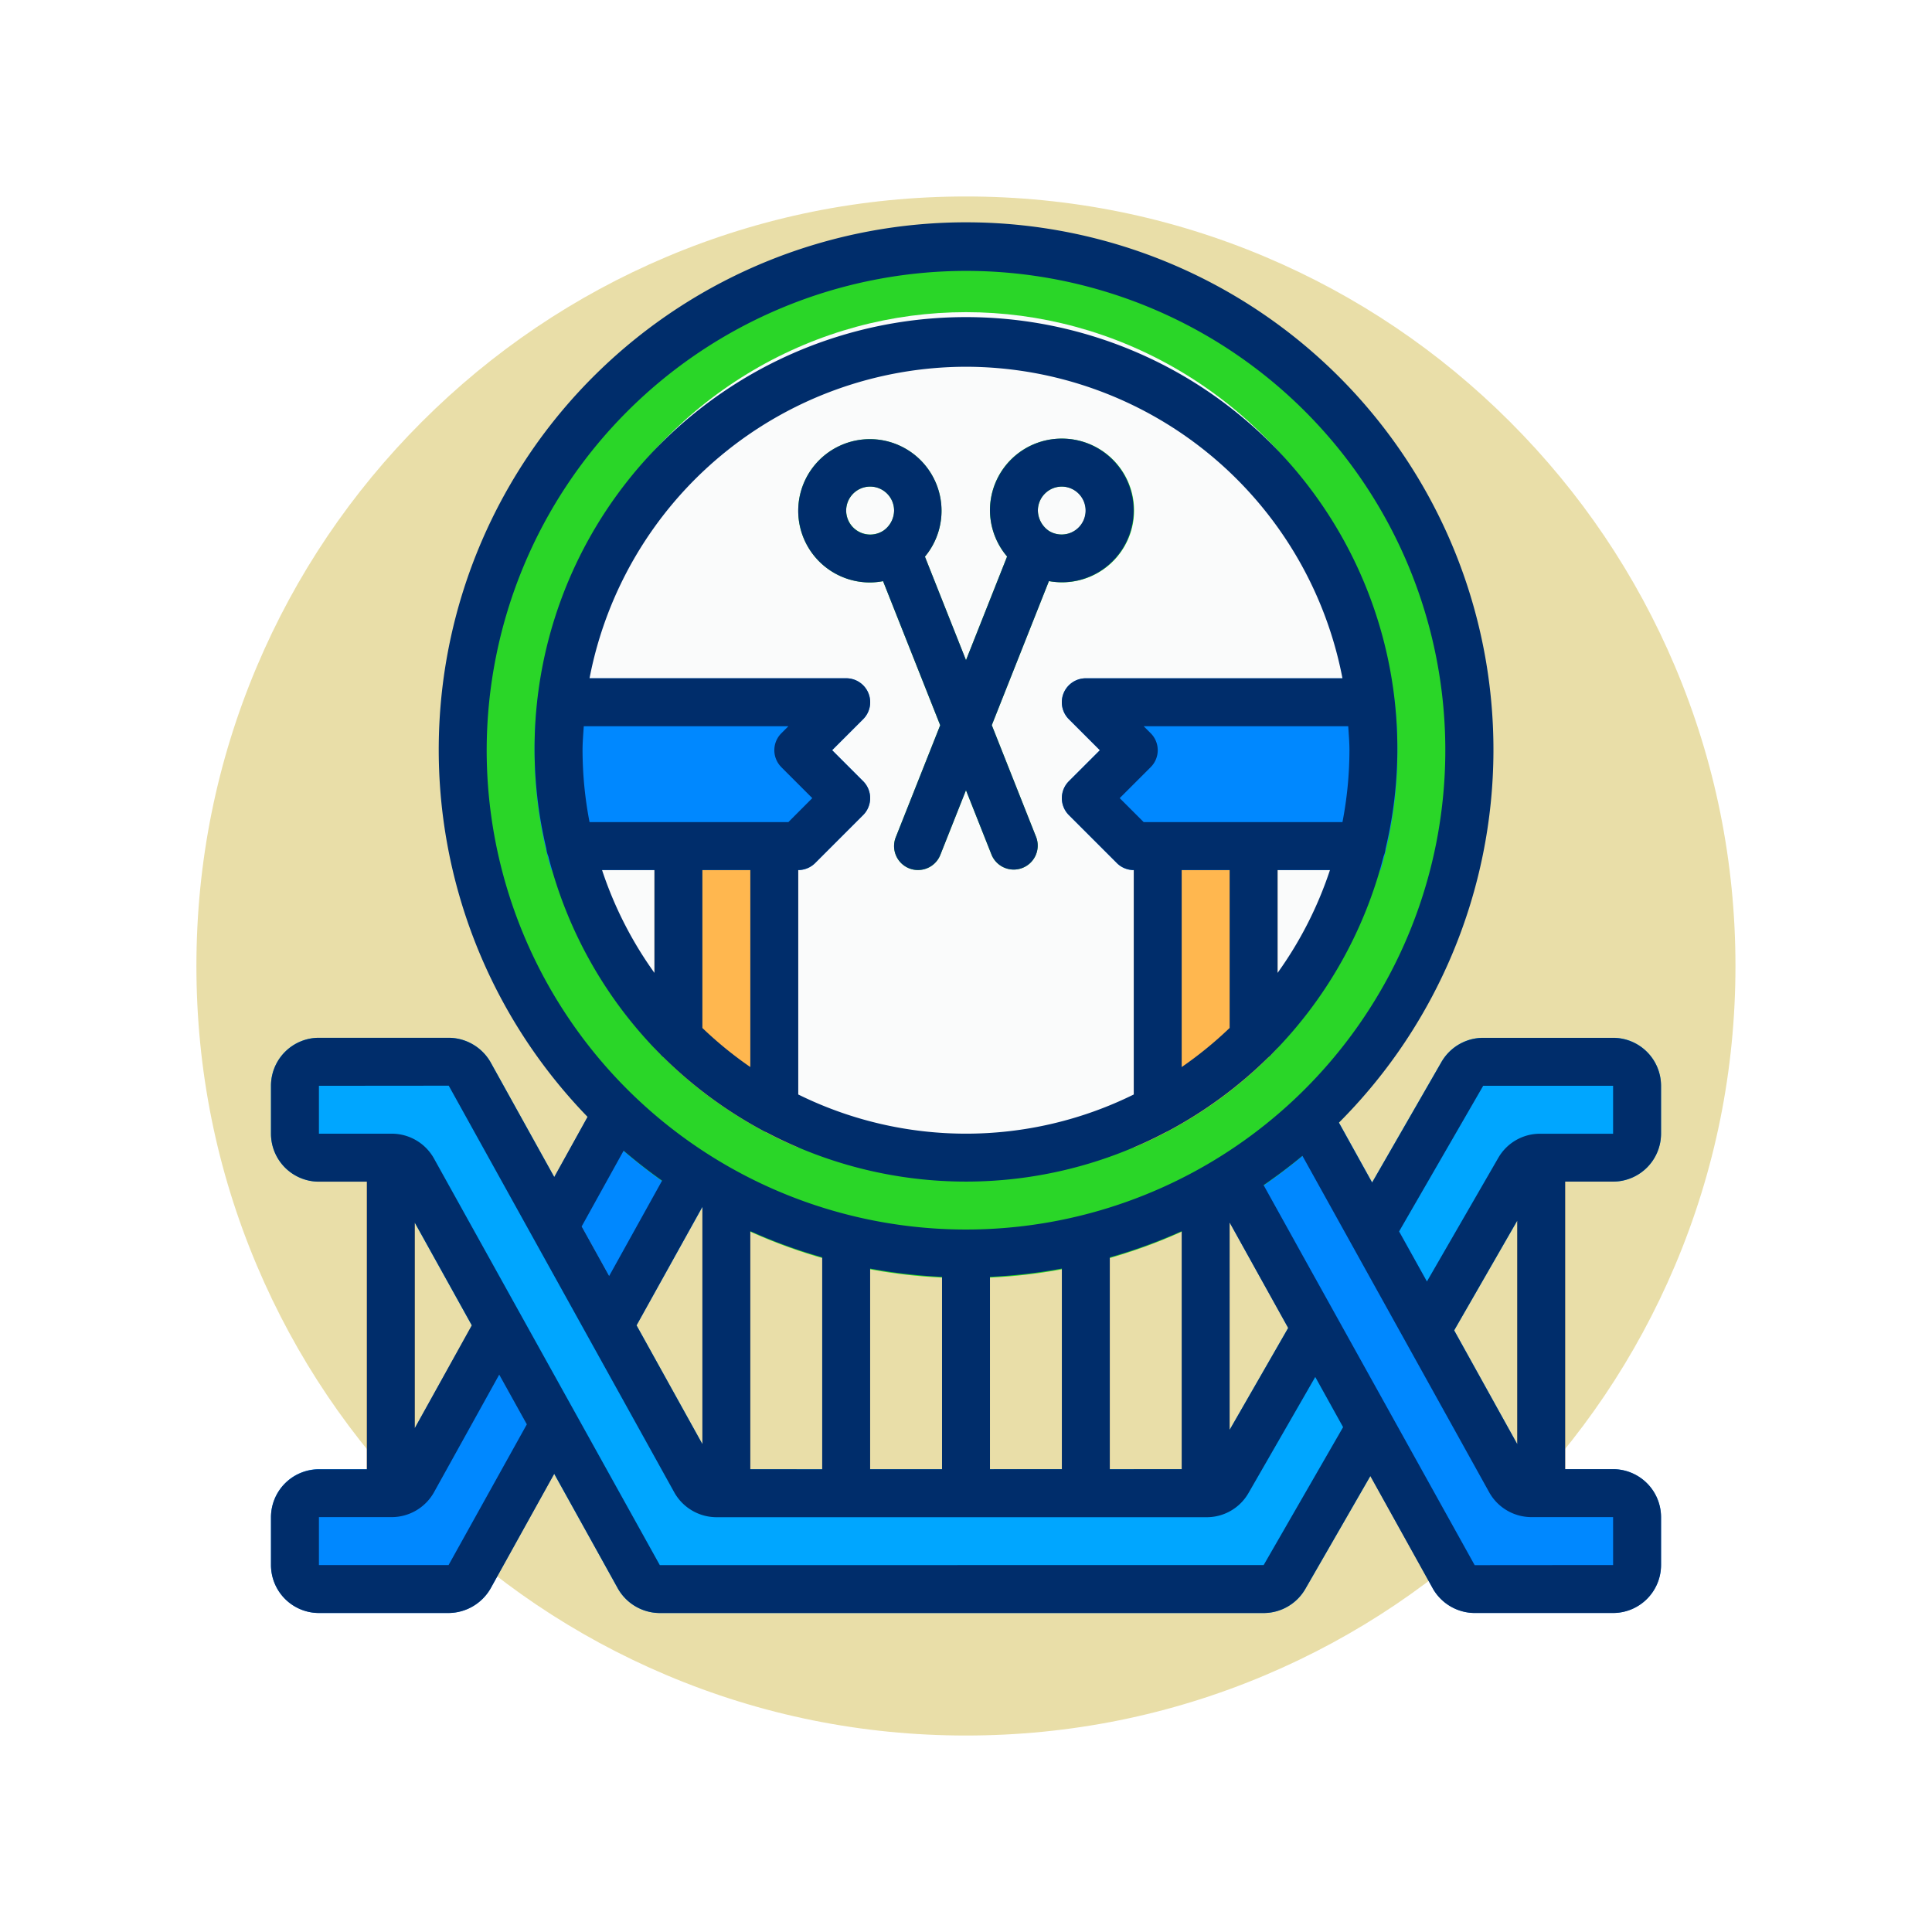 <svg xmlns="http://www.w3.org/2000/svg" xmlns:xlink="http://www.w3.org/1999/xlink" width="118" height="118" viewBox="0 0 118 118">
  <defs>
    <filter id="Trazado_895309" x="0" y="0" width="118" height="118" filterUnits="userSpaceOnUse">
      <feOffset dy="3" input="SourceAlpha"/>
      <feGaussianBlur stdDeviation="3" result="blur"/>
      <feFlood flood-opacity="0.161"/>
      <feComposite operator="in" in2="blur"/>
      <feComposite in="SourceGraphic"/>
    </filter>
  </defs>
  <g id="Grupo_1175622" data-name="Grupo 1175622" transform="translate(-736.294 -3014)">
    <g transform="matrix(1, 0, 0, 1, 736.29, 3014)" filter="url(#Trazado_895309)">
      <g id="Trazado_895309-2" data-name="Trazado 895309" transform="translate(9 6)" fill="#e9dea8">
        <path d="M 50 98.5 L 50 98.5 C 43.452 98.5 37.1 97.218 31.122 94.689 C 25.347 92.246 20.16 88.749 15.705 84.294 C 11.251 79.84 7.753 74.653 5.311 68.878 C 2.782 62.899 1.5 56.548 1.5 50 C 1.5 43.452 2.782 37.1 5.311 31.122 C 7.753 25.347 11.251 20.16 15.705 15.705 C 20.16 11.251 25.347 7.753 31.122 5.311 C 37.1 2.782 43.452 1.5 50 1.5 C 56.548 1.5 62.9 2.782 68.878 5.311 C 74.653 7.753 79.84 11.251 84.295 15.705 C 88.749 20.16 92.247 25.347 94.689 31.122 C 97.218 37.1 98.5 43.452 98.5 50 C 98.5 56.548 97.218 62.899 94.689 68.878 C 92.247 74.653 88.749 79.84 84.295 84.294 C 79.84 88.749 74.653 92.246 68.878 94.689 C 62.9 97.218 56.548 98.5 50 98.5 Z" stroke="none"/>
        <path d="M 50 3 C 43.654 3 37.499 4.242 31.706 6.692 C 26.11 9.059 21.083 12.449 16.766 16.766 C 12.449 21.083 9.059 26.11 6.692 31.706 C 4.242 37.499 3 43.654 3 50 C 3 56.346 4.242 62.501 6.692 68.293 C 9.059 73.89 12.449 78.916 16.766 83.234 C 21.083 87.551 26.11 90.94 31.706 93.307 C 37.499 95.757 43.654 97 50 97 C 56.346 97 62.501 95.757 68.294 93.307 C 73.89 90.94 78.917 87.551 83.234 83.234 C 87.551 78.916 90.941 73.89 93.308 68.293 C 95.758 62.501 97 56.346 97 50 C 97 43.654 95.758 37.499 93.308 31.706 C 90.941 26.11 87.551 21.083 83.234 16.766 C 78.917 12.449 73.89 9.059 68.294 6.692 C 62.501 4.242 56.346 3 50 3 L 50 3 M 50 7.62939453125e-06 L 50 7.62939453125e-06 C 77.614 7.62939453125e-06 100 22.386 100 50 C 100 77.614 77.614 100 50 100 L 50 100 C 22.386 100 0 77.614 0 50 C 0 22.386 22.386 7.62939453125e-06 50 7.62939453125e-06 Z" stroke="none" fill="#fff"/>
      </g>
    </g>
    <g id="Grupo_1175637" data-name="Grupo 1175637" transform="translate(752.845 3027.617)">
      <g id="Grupo_1175636" data-name="Grupo 1175636" transform="translate(5.855 55.623)">
        <path id="Trazado_938769" data-name="Trazado 938769" d="M29.464,61.42A1.464,1.464,0,0,1,28,59.956V39.464a1.464,1.464,0,0,1,2.928,0V59.956A1.464,1.464,0,0,1,29.464,61.42Z" transform="translate(7.13 -38)" fill="#ffb74f"/>
        <path id="Trazado_938770" data-name="Trazado 938770" d="M34.464,61.42A1.463,1.463,0,0,1,33,59.956V39.464a1.464,1.464,0,1,1,2.928,0V59.956A1.463,1.463,0,0,1,34.464,61.42Z" transform="translate(9.449 -38)" fill="#ffb74f"/>
        <path id="Trazado_938771" data-name="Trazado 938771" d="M39.464,61.42A1.463,1.463,0,0,1,38,59.956V39.464a1.464,1.464,0,0,1,2.928,0V59.956A1.463,1.463,0,0,1,39.464,61.42Z" transform="translate(11.768 -38)" fill="#ffb74f"/>
        <path id="Trazado_938772" data-name="Trazado 938772" d="M53.464,61.42A1.463,1.463,0,0,1,52,59.956V39.464a1.464,1.464,0,1,1,2.928,0V59.956A1.463,1.463,0,0,1,53.464,61.42Z" transform="translate(18.261 -38)" fill="#ffb74f"/>
        <path id="Trazado_938773" data-name="Trazado 938773" d="M5.464,61.42A1.464,1.464,0,0,1,4,59.956V39.464a1.464,1.464,0,0,1,2.928,0V59.956A1.464,1.464,0,0,1,5.464,61.42Z" transform="translate(-4 -38)" fill="#ffb74f"/>
        <path id="Trazado_938774" data-name="Trazado 938774" d="M19.464,61.42A1.464,1.464,0,0,1,18,59.956V39.464a1.464,1.464,0,0,1,2.928,0V59.956A1.464,1.464,0,0,1,19.464,61.42Z" transform="translate(2.493 -38)" fill="#ffb74f"/>
        <path id="Trazado_938775" data-name="Trazado 938775" d="M24.464,61.42A1.464,1.464,0,0,1,23,59.956V39.464a1.464,1.464,0,0,1,2.928,0V59.956A1.464,1.464,0,0,1,24.464,61.42Z" transform="translate(4.812 -38)" fill="#ffb74f"/>
      </g>
      <path id="Trazado_938776" data-name="Trazado 938776" d="M65.085,51.029a1.468,1.468,0,0,0-1.269-.752h-.01a1.467,1.467,0,0,0-1.269.733l-5.362,9.337L27.2,60.355,13.4,35.473A2.97,2.97,0,0,0,10.847,34H2.928A2.93,2.93,0,0,0,0,36.928v2.928a2.93,2.93,0,0,0,2.928,2.928l4.457-.007L21.2,67.658a2.959,2.959,0,0,0,2.54,1.473H60.629a2.943,2.943,0,0,0,2.541-1.465l5.27-9.149a1.46,1.46,0,0,0,.012-1.442Z" transform="translate(0 15.768)" fill="#00a6ff"/>
      <path id="Trazado_938777" data-name="Trazado 938777" d="M61.134,34H53.2a2.947,2.947,0,0,0-2.543,1.465l-5.533,9.617a1.461,1.461,0,0,0-.012,1.439l3.352,6.045a1.464,1.464,0,0,0,1.269.755h.012a1.463,1.463,0,0,0,1.268-.733l5.641-9.806h4.479a2.93,2.93,0,0,0,2.928-2.928V36.928A2.93,2.93,0,0,0,61.134,34Z" transform="translate(20.837 15.768)" fill="#00a6ff"/>
      <path id="Trazado_938778" data-name="Trazado 938778" d="M17.3,55.046l-3.894,7.026a2.994,2.994,0,0,1-2.562,1.493H2.928A2.936,2.936,0,0,1,0,60.638V57.71a2.936,2.936,0,0,1,2.928-2.928H7.392L12.281,46Z" transform="translate(0 21.333)" fill="#08f"/>
      <path id="Trazado_938779" data-name="Trazado 938779" d="M79.417,63.275V66.2a2.936,2.936,0,0,1-2.928,2.928H68.029A2.946,2.946,0,0,1,65.5,67.652c-8.048-14.485,6.149,11.06-13.818-24.869H21.73l-4.889,8.783L11.82,42.519l3.894-7.026A2.97,2.97,0,0,1,18.261,34H55.133a2.993,2.993,0,0,1,2.562,1.478L71.483,60.348h5.006A2.936,2.936,0,0,1,79.417,63.275Z" transform="translate(5.482 15.768)" fill="#08f"/>
      <circle id="Elipse_11753" data-name="Elipse 11753" cx="32" cy="32" r="32" transform="translate(10.449 0.449)" fill="#2ad628"/>
      <ellipse id="Elipse_11754" data-name="Elipse 11754" cx="26" cy="26.5" rx="26" ry="26.5" transform="translate(16.449 5.449)" fill="#fafbfb"/>
      <path id="Trazado_938780" data-name="Trazado 938780" d="M38.1,9a4.365,4.365,0,0,0-3.345,7.2l-2.51,6.331-2.509-6.323a4.376,4.376,0,1,0-3.346,1.575,4.453,4.453,0,0,0,.79-.079l3.49,8.8-2.714,6.842a1.463,1.463,0,0,0,.821,1.9,1.434,1.434,0,0,0,.54.1,1.464,1.464,0,0,0,1.361-.925l1.566-3.949,1.566,3.951a1.465,1.465,0,0,0,2.723-1.08L33.821,26.5l3.49-8.8A4.388,4.388,0,1,0,38.1,9ZM24.928,13.391a1.464,1.464,0,1,1,2.928,0,1.516,1.516,0,0,1-.643,1.221,1.474,1.474,0,0,1-2.285-1.221ZM38.1,14.855a1.457,1.457,0,0,1-.786-.218,1.538,1.538,0,0,1-.678-1.246A1.464,1.464,0,1,1,38.1,14.855Z" transform="translate(10.203 4.174)" fill="#2ad628"/>
      <path id="Trazado_938781" data-name="Trazado 938781" d="M44.783,26.464V38.8A26.052,26.052,0,0,1,36,44.878V26.464A1.468,1.468,0,0,1,37.464,25h5.855a1.468,1.468,0,0,1,1.464,1.464Z" transform="translate(16.696 11.594)" fill="#ffb74f"/>
      <path id="Trazado_938782" data-name="Trazado 938782" d="M24.783,26.464V44.878A26.052,26.052,0,0,1,16,38.8V26.464A1.468,1.468,0,0,1,17.464,25h5.855A1.468,1.468,0,0,1,24.783,26.464Z" transform="translate(7.42 11.594)" fill="#ffb74f"/>
      <path id="Trazado_938783" data-name="Trazado 938783" d="M29.171,23.391,31.064,21.5A1.463,1.463,0,0,0,30.029,19H11.381A24.9,24.9,0,0,0,11,23.391a26.137,26.137,0,0,0,1.026,7.319H27.1a1.46,1.46,0,0,0,1.035-.429l2.928-2.928a1.462,1.462,0,0,0,0-2.07Z" transform="translate(5.101 8.812)" fill="#08f"/>
      <path id="Trazado_938784" data-name="Trazado 938784" d="M53.111,19H34.464a1.463,1.463,0,0,0-1.035,2.5l1.893,1.893-1.893,1.893a1.462,1.462,0,0,0,0,2.07l2.928,2.928a1.457,1.457,0,0,0,1.035.429H52.465a26.015,26.015,0,0,0,1.028-7.319A24.749,24.749,0,0,0,53.111,19Z" transform="translate(15.304 8.812)" fill="#08f"/>
      <path id="Trazado_938785" data-name="Trazado 938785" d="M81.971,58.551A2.93,2.93,0,0,0,84.9,55.623V52.7a2.93,2.93,0,0,0-2.928-2.928H74.037a2.947,2.947,0,0,0-2.543,1.465l-4.242,7.373-2.029-3.658a32.209,32.209,0,1,0-45.888-.356L17.3,58.27l-3.9-7.029a2.966,2.966,0,0,0-2.553-1.473H2.928A2.93,2.93,0,0,0,0,52.7v2.928a2.93,2.93,0,0,0,2.928,2.928l2.928,0v17.57H2.928A2.93,2.93,0,0,0,0,79.043v2.928A2.93,2.93,0,0,0,2.928,84.9h7.919a2.979,2.979,0,0,0,2.567-1.5l3.886-7,3.9,7.028a2.958,2.958,0,0,0,2.54,1.474H60.629a2.943,2.943,0,0,0,2.541-1.465l3.974-6.9c1.092,1.966,2.355,4.239,3.828,6.893A2.956,2.956,0,0,0,73.51,84.9h8.461A2.93,2.93,0,0,0,84.9,81.971V79.043a2.93,2.93,0,0,0-2.928-2.928l-2.928,0V58.551ZM74.037,52.7h7.934v2.928H77.492a2.936,2.936,0,0,0-2.528,1.465L70.6,64.653l-1.7-3.056ZM72.263,67.639l3.853-6.7V74.583ZM42.449,2.928A29.275,29.275,0,1,1,13.174,32.2,29.309,29.309,0,0,1,42.449,2.928Zm8.783,73.19V63.178a31.983,31.983,0,0,0,4.391-1.6v14.54Zm-7.319,0V64.368a32.092,32.092,0,0,0,4.391-.506V76.117Zm-7.319,0V63.863a32.094,32.094,0,0,0,4.391.506V76.12Zm-7.319,0V61.576a31.989,31.989,0,0,0,4.391,1.6V76.123Zm-6.948-8.788,4.021-7.241V74.582Zm36.224-6.28,1.391,2.507c.265.479.524.944,2.184,3.933l-3.575,6.222ZM21.538,56.662q1.131.968,2.349,1.831l-3.233,5.824-1.679-3.027ZM12.265,67.327l-3.482,6.28V61.058ZM10.847,81.971H2.928V79.043H7.392a2.965,2.965,0,0,0,2.554-1.5l3.993-7.2,1.686,3.036Zm49.783,0-36.881.006L9.932,57.1a2.952,2.952,0,0,0-2.54-1.475H2.928V52.7l7.928-.007,13.8,24.883a2.966,2.966,0,0,0,2.553,1.473H57.175A2.94,2.94,0,0,0,59.7,77.578l4.081-7.095,1.7,3.065Zm21.342,0-8.455.007C63.479,63.905,63,63.052,62.5,62.144l-1.875-3.378q1.227-.843,2.371-1.79L74.427,77.568a2.959,2.959,0,0,0,2.553,1.475h4.991Z" transform="translate(0)" fill="#002d6b"/>
      <path id="Trazado_938786" data-name="Trazado 938786" d="M26.391,17.783a4.453,4.453,0,0,0,.79-.079l3.49,8.8-2.714,6.842a1.463,1.463,0,0,0,.821,1.9,1.434,1.434,0,0,0,.54.1,1.464,1.464,0,0,0,1.361-.925l1.566-3.949,1.566,3.951a1.465,1.465,0,0,0,2.723-1.08L33.821,26.5l3.49-8.8a4.387,4.387,0,1,0-3.6-4.312A4.39,4.39,0,0,0,34.757,16.2l-2.51,6.331-2.509-6.323a4.376,4.376,0,1,0-3.346,1.575ZM38.1,11.928a1.464,1.464,0,1,1-.786,2.709,1.538,1.538,0,0,1-.678-1.246A1.465,1.465,0,0,1,38.1,11.928Zm-11.71,0a1.466,1.466,0,0,1,1.464,1.464,1.516,1.516,0,0,1-.643,1.221,1.467,1.467,0,1,1-.821-2.685Z" transform="translate(10.203 4.174)" fill="#002d6b"/>
      <path id="Trazado_938787" data-name="Trazado 938787" d="M11.839,36.826a26.335,26.335,0,0,0,6.837,12.089,1.422,1.422,0,0,0,.2.195,26.472,26.472,0,0,0,6.048,4.463,1.38,1.38,0,0,0,.234.113,26.184,26.184,0,0,0,24.42-.023,1.136,1.136,0,0,0,.113-.054,26.5,26.5,0,0,0,6.119-4.5,1.406,1.406,0,0,0,.208-.2,26.343,26.343,0,0,0,6.836-12.086,1.436,1.436,0,0,0,.12-.464,26.348,26.348,0,1,0-51.257,0,1.447,1.447,0,0,0,.119.46Zm14.228-5.444,1.893,1.893L26.5,34.739H14.355a23.35,23.35,0,0,1-.427-4.391c0-.495.044-.978.075-1.464H26.5l-.429.429a1.462,1.462,0,0,0,0,2.07ZM18.319,43.949a23.335,23.335,0,0,1-3.2-6.282h3.2Zm2.928-6.282h2.928V49.7a23.507,23.507,0,0,1-2.928-2.386Zm27.383-8.354-.429-.429H60.693c.031.486.075.969.075,1.464a23.35,23.35,0,0,1-.427,4.391H48.2l-1.464-1.464,1.893-1.893a1.462,1.462,0,0,0,0-2.07Zm7.748,8.354h3.2a23.335,23.335,0,0,1-3.2,6.282Zm-2.928,0v9.645A23.639,23.639,0,0,1,50.522,49.7V37.667ZM37.348,6.928A23.449,23.449,0,0,1,60.341,25.956H44.667a1.463,1.463,0,0,0-1.035,2.5l1.893,1.893L43.632,32.24a1.462,1.462,0,0,0,0,2.07l2.928,2.928a1.457,1.457,0,0,0,1.035.429V51.375a23.131,23.131,0,0,1-20.493,0V37.667a1.46,1.46,0,0,0,1.035-.429l2.928-2.928a1.462,1.462,0,0,0,0-2.07l-1.893-1.893,1.893-1.893a1.463,1.463,0,0,0-1.035-2.5H14.355A23.449,23.449,0,0,1,37.348,6.928Z" transform="translate(5.101 1.855)" fill="#002d6b"/>
    </g>
  </g>
</svg>
